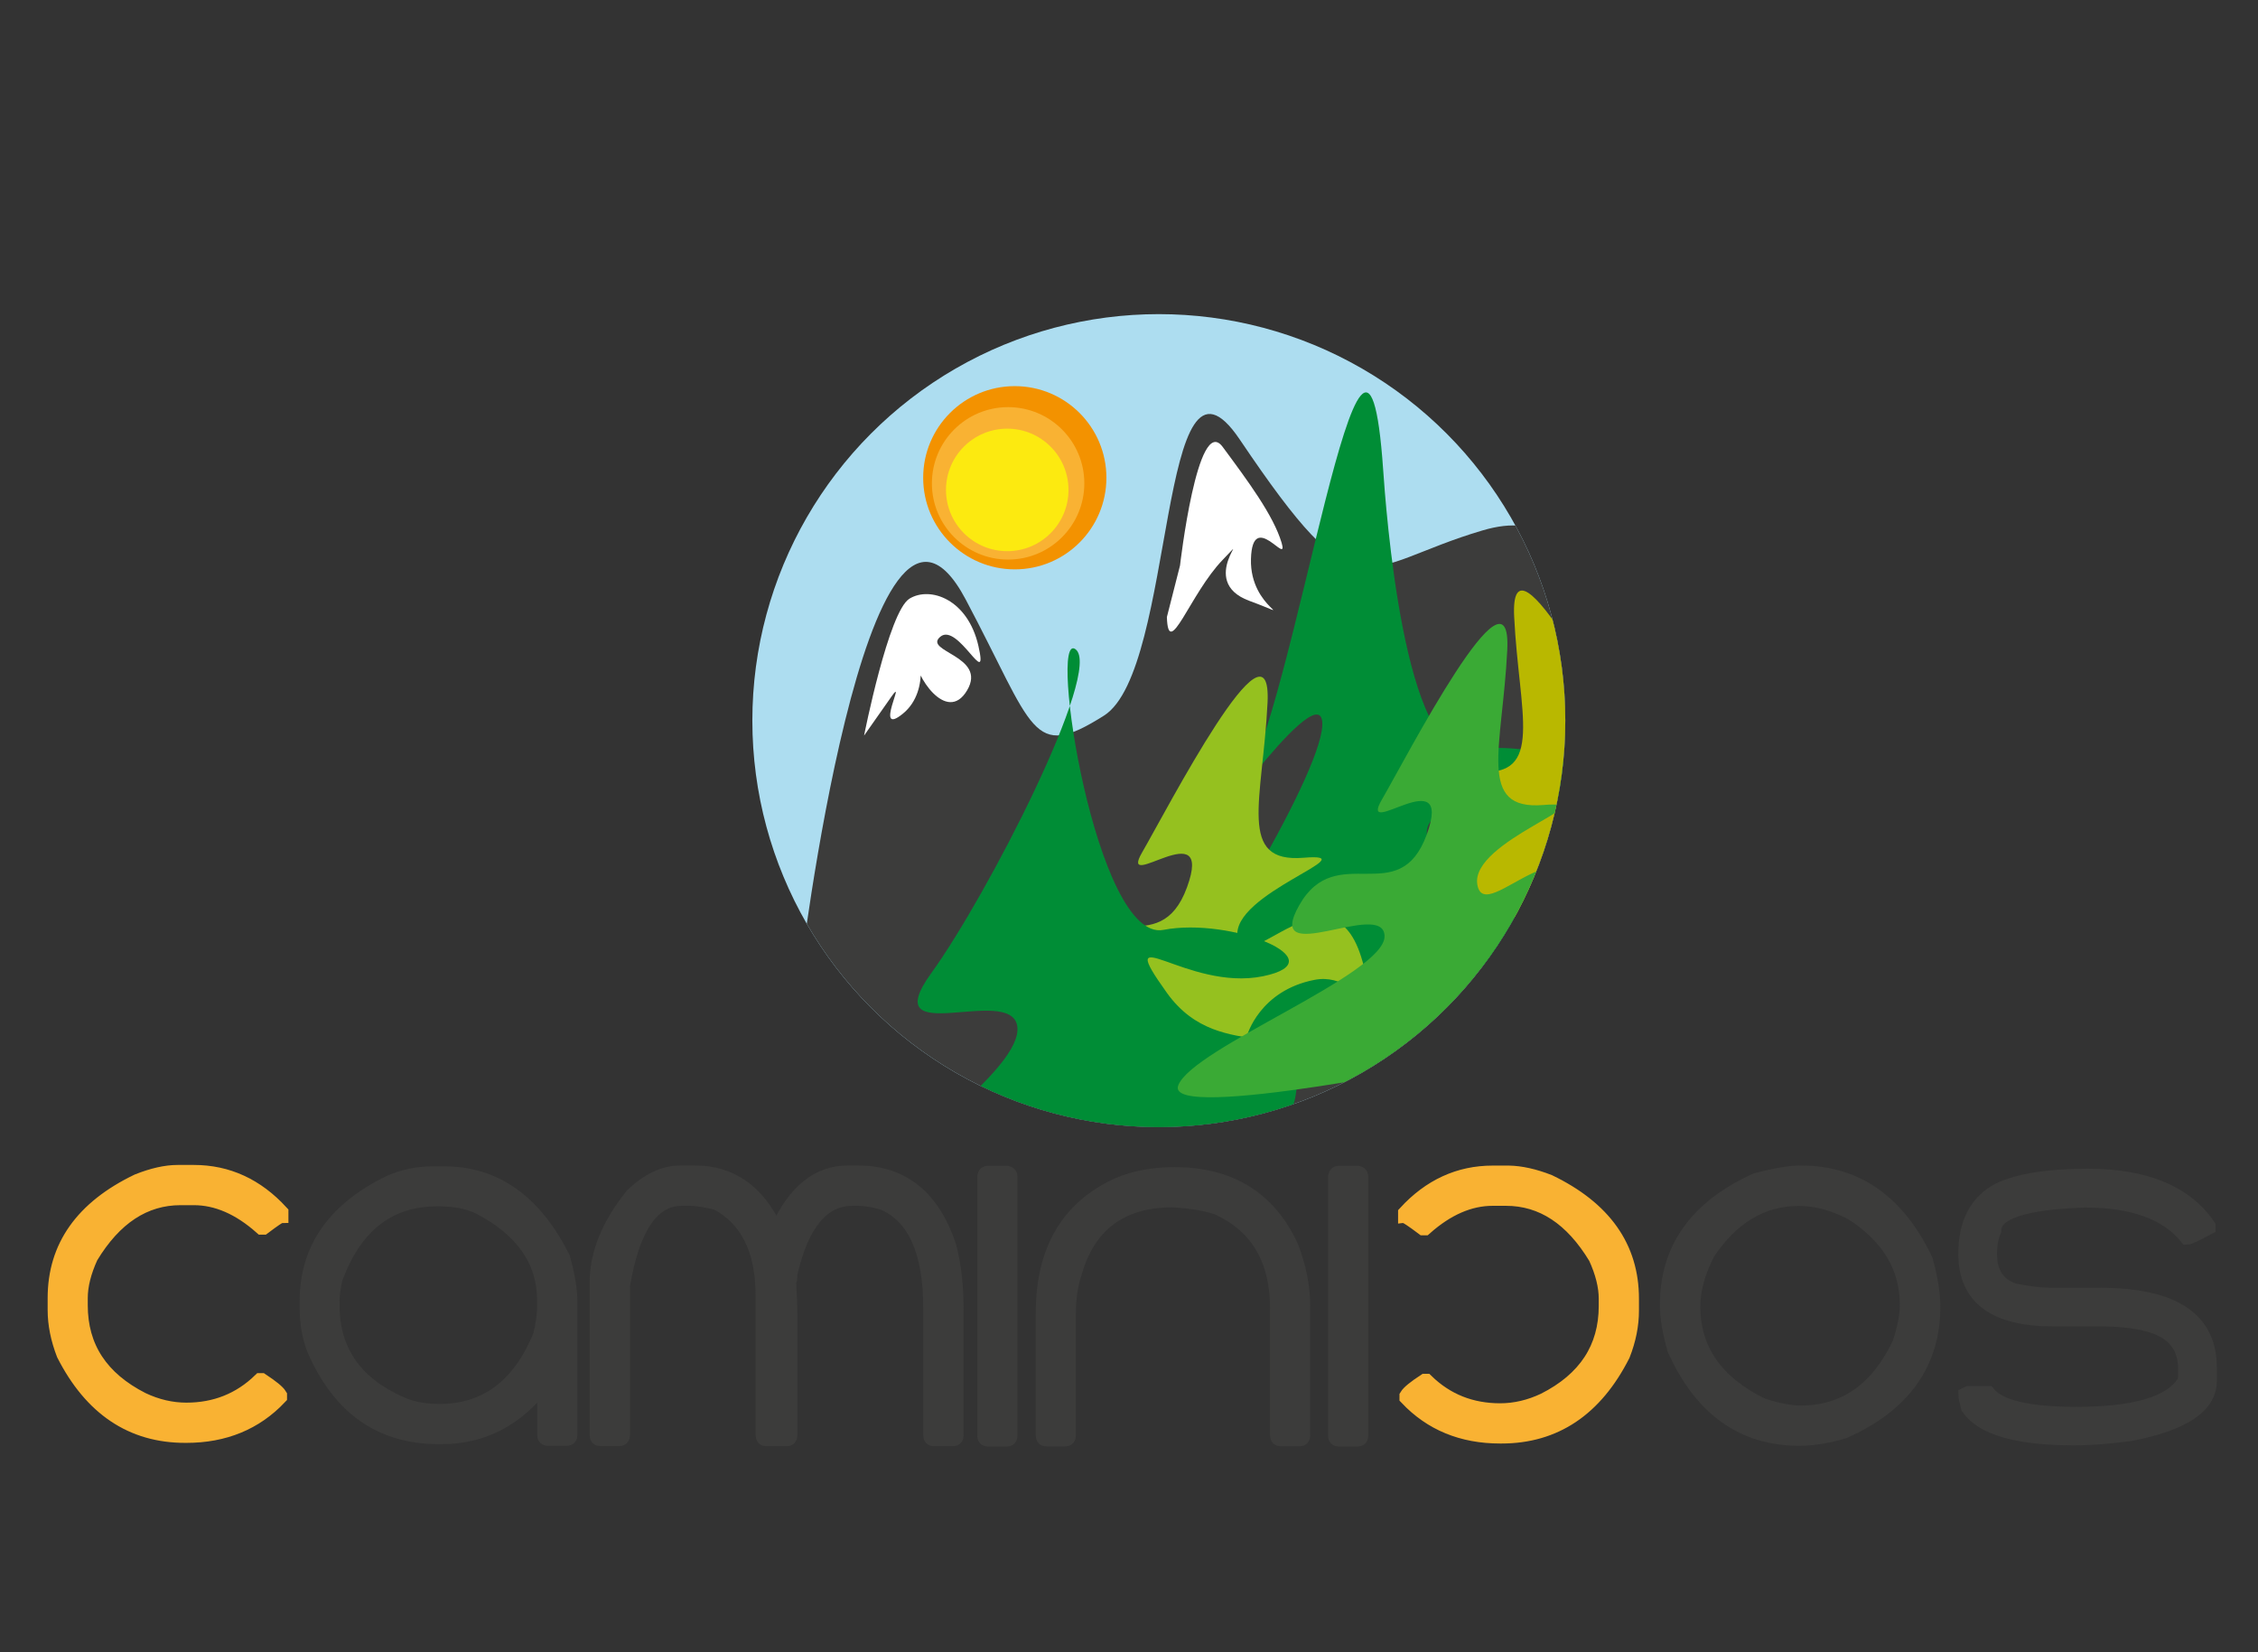 <?xml version="1.0" encoding="utf-8"?>
<!-- Generator: Adobe Illustrator 25.0.0, SVG Export Plug-In . SVG Version: 6.00 Build 0)  -->
<svg version="1.1" id="Capa_1" xmlns="http://www.w3.org/2000/svg" xmlns:xlink="http://www.w3.org/1999/xlink" x="0px" y="0px"
	 viewBox="0 0 209.76 153.49" style="enable-background:new 0 0 209.76 153.49;" xml:space="preserve">
<rect x="0" y="0" width="209.76" height="153.49" fill="#333333" stroke="none"/>
<style type="text/css">
	.st0{clip-path:url(#XMLID_3_);fill:#3C3C3B;}
	.st1{clip-path:url(#XMLID_3_);}
	.st2{fill:#008D36;}
	.st3{fill:#95C11F;}
	.st4{fill:#B9B800;}
	.st5{fill:#3AAA35;}
	.st6{fill:#FFFFFF;}
	.st7{fill:#F39200;}
	.st8{fill:#F9B233;}
	.st9{fill:#FCEA10;}
	.st10{fill:#F9B233;stroke:#F9B233;stroke-width:1.407;stroke-miterlimit:10;}
	.st11{fill:#3C3C3B;stroke:#3C3C3B;stroke-width:1.407;stroke-miterlimit:10;}
</style>
<g>
	<g>
		<g>
			<defs>
				<circle id="XMLID_2_" cx="107.65" cy="66.94" r="37.76"/>
			</defs>
			<use xlink:href="#XMLID_2_"  style="overflow:visible;fill:#ADDDF0;"/>
			<clipPath id="XMLID_3_">
				<use xlink:href="#XMLID_2_"  style="overflow:visible;"/>
			</clipPath>
			<path class="st0" d="M74.37,90.14c-0.21,1.47,6.13-51.81,15.33-34.47c6.43,12.12,6.1,15.07,12.85,10.81
				c6.76-4.26,4.98-36.99,12.62-25.65c11.25,16.69,11.08,11.83,22.53,8.45c11.45-3.39,7.06,12.35,14.3,23.93
				c1.53,2.45-15.93,40.43-56.41,40.35C92.37,113.55,74.37,90.14,74.37,90.14z"/>
			<g class="st1">
				<path class="st2" d="M122.47,95.74c0,0-19.34,4.08-15.29-0.39c4.05-4.47,16.23-24.45,15.64-28.4s-12.95,13.99-7.73,6.77
					c5.22-7.22,11.67-55.12,13.4-30.09c0.22,3.19,1.92,27.28,8.17,26.07c6.26-1.21,16.3,2.87,9.23,4.31
					c-7.07,1.43-17.09-0.61-11.92,6.61s16.43-3.97,14.96,4.53c-1.47,8.49-19.65,0.84-20.98,7.97
					C126.61,100.24,122.47,95.74,122.47,95.74z"/>
				<path class="st3" d="M115.85,96.19c0,0-21.62,9.3-20.36,5.85c1.26-3.45,10.91-6.62,10.86-10.17c-0.04-3.55-11.38,3.2-7.92-2.89
					c3.46-6.09,9.26,0.51,11.84-6.56c2.58-7.08-6.46,0.7-4.17-3.24s12.1-22.98,11.65-13.89c-0.45,9.09-2.85,14.9,3.35,14.39
					c6.2-0.51-6.84,3.33-6.13,7.4s8.86-7.56,11.6,2.22c2.74,9.78,0.69,0.73-4.44,1.72S115.85,96.19,115.85,96.19z"/>
				<path class="st4" d="M142.56,88.19c0,0,21.62,9.3,20.36,5.85c-1.26-3.45-10.91-6.62-10.86-10.17c0.04-3.55,11.38,3.2,7.92-2.89
					c-3.46-6.09-9.26,0.51-11.84-6.56s6.46,0.7,4.17-3.24s-12.1-22.98-11.65-13.89c0.45,9.09,2.85,14.9-3.35,14.39
					s2.08,2.44,1.37,6.51c-0.71,4.08-4.1-6.67-6.83,3.11c-2.74,9.78-0.69,0.73,4.44,1.72S142.56,88.19,142.56,88.19z"/>
			</g>
			<g class="st1">
				<path class="st2" d="M93.89,112.42c0,0-19.34,4.08-15.29-0.39c4.05-4.47,16.49-12.74,15.9-16.7c-0.59-3.95-13.21,2.29-7.99-4.93
					c5.22-7.22,15.98-28.2,13.4-30.09s1.92,27.28,8.17,26.07c6.26-1.21,16.3,2.87,9.23,4.31c-7.07,1.43-14.08-5.68-8.91,1.54
					c5.17,7.22,13.42,1.1,11.95,9.59c-1.47,8.49-19.65,0.84-20.98,7.97C98.03,116.92,93.89,112.42,93.89,112.42z"/>
				<path class="st5" d="M136.33,98.42c0,0-28.14,5.88-26.88,2.42s19.21-10.33,19.17-13.87c-0.04-3.55-11.38,3.2-7.92-2.89
					c3.46-6.09,9.26,0.51,11.84-6.56c2.58-7.08-6.46,0.7-4.17-3.24c2.29-3.94,12.1-22.98,11.65-13.89
					c-0.45,9.09-2.85,14.9,3.35,14.39c6.2-0.51-6.84,3.33-6.13,7.4c0.71,4.08,8.86-7.56,11.6,2.22c2.74,9.78,0.69,0.73-4.44,1.72
					S136.33,98.42,136.33,98.42z"/>
			</g>
			<g class="st1">
				<path class="st6" d="M80.27,68.33c0,0,2.28-11.54,4.22-12.72c1.94-1.18,5.42,0.07,6.4,4.39s-1.9-2.23-3.54-0.85
					c-1.64,1.38,4.39,1.77,2.49,4.98c-1.9,3.21-4.92-1.51-4.79-3.08s1.57,3.02-1.18,5.25c-2.75,2.23,0.39-3.65-1.05-1.6
					S80.27,68.33,80.27,68.33z"/>
				<path class="st6" d="M109.62,52.53c0,0,1.63-14.16,3.96-11.02c2.33,3.15,4.72,6.36,5.48,8.92c0.67,2.27-2.72-3.22-2.85,1.5
					c-0.13,4.72,4.82,5.71-0.16,3.88c-4.98-1.84,0.58-6.95-2.47-3.8c-3.04,3.15-5.05,9.42-5.18,5.31"/>
			</g>
			<g class="st1">
				<circle class="st7" cx="94.27" cy="44.38" r="8.51"/>
				<circle class="st8" cx="93.65" cy="44.9" r="7.08"/>
				<circle class="st9" cx="93.57" cy="45.51" r="5.69"/>
			</g>
		</g>
	</g>
	<g>
		<g>
			<path class="st10" d="M16.5,108.92h1.51c3.12,0,5.81,1.24,8.08,3.71v0.27c-0.12,0-0.66,0.36-1.63,1.09h-0.15
				c-2.06-1.83-4.16-2.74-6.3-2.74h-1.24c-3.36,0-6.15,1.83-8.36,5.49c-0.64,1.4-0.96,2.68-0.96,3.83v0.69
				c0,3.91,1.92,6.83,5.76,8.78c1.35,0.64,2.72,0.96,4.1,0.96c2.7,0,4.99-0.92,6.87-2.74h0.12c0.92,0.61,1.48,1.06,1.66,1.36v0.15
				c-2.24,2.37-5.13,3.56-8.65,3.56H17.2c-4.94,0-8.69-2.51-11.25-7.54c-0.54-1.4-0.82-2.77-0.82-4.1v-1.11
				c0-4.76,2.55-8.37,7.67-10.83C14.18,109.2,15.42,108.92,16.5,108.92z"/>
			<path class="st11" d="M40.19,109.05h1.09c4.71,0,8.37,2.6,10.98,7.81c0.45,1.62,0.67,2.94,0.67,3.98v12.49
				c0,0.18-0.09,0.27-0.27,0.27h-1.78c-0.18,0-0.27-0.09-0.27-0.27v-4.8h-0.12c-2.51,3.28-5.66,4.92-9.47,4.92h-0.27
				c-5.34,0-9.18-2.69-11.52-8.08c-0.46-1.12-0.69-2.45-0.69-3.98v-0.54c0-4.83,2.56-8.49,7.69-10.98
				C37.48,109.32,38.8,109.05,40.19,109.05z M30.84,120.84v0.42c0,4.35,2.24,7.46,6.72,9.32c0.92,0.36,2.02,0.54,3.29,0.54
				c4.3,0,7.42-2.33,9.35-7c0.26-0.96,0.4-1.91,0.4-2.87v-0.42c0-3.74-2.05-6.67-6.16-8.78c-1.04-0.46-2.23-0.69-3.58-0.69h-0.27
				c-4.5,0-7.66,2.47-9.47,7.42C30.93,119.65,30.84,120.33,30.84,120.84z"/>
			<path class="st11" d="M63.18,108.97h1.38c3.33,0,5.81,1.75,7.44,5.24h0.27c1.58-3.49,3.74-5.24,6.48-5.24h0.96
				c4.09,0,6.89,2.25,8.41,6.75c0.46,1.7,0.69,3.68,0.69,5.93v11.69c0,0.2-0.09,0.3-0.27,0.3h-1.8c-0.18,0-0.27-0.1-0.27-0.3v-11.84
				c0-5.26-1.47-8.52-4.4-9.79c-0.86-0.26-1.64-0.4-2.35-0.4h-0.54c-2.8,0-4.74,2.34-5.81,7.02c0,0.46-0.04,0.69-0.12,0.69
				c0.08,1.37,0.12,2.37,0.12,3.02v11.3c0,0.2-0.09,0.3-0.27,0.3h-1.93c-0.18,0-0.27-0.1-0.27-0.3v-12.93c0-4.29-1.43-7.19-4.28-8.7
				c-1.04-0.26-1.86-0.4-2.47-0.4h-0.82c-2.77,0-4.61,2.71-5.51,8.13v13.89c0,0.2-0.09,0.3-0.27,0.3h-1.8c-0.18,0-0.27-0.1-0.27-0.3
				v-14.19c0-2.67,1.1-5.37,3.31-8.11C60.23,109.67,61.7,108.97,63.18,108.97z"/>
			<path class="st11" d="M91.76,109h1.78c0.18,0.03,0.27,0.12,0.27,0.27v24.13c0,0.18-0.09,0.27-0.27,0.27h-1.78
				c-0.18,0-0.27-0.09-0.27-0.27v-24.13C91.52,109.09,91.61,109,91.76,109z"/>
			<path class="st11" d="M109.09,109.12c5.16,0,8.77,2.23,10.83,6.7c0.73,1.9,1.09,3.73,1.09,5.49v12.04c0,0.2-0.09,0.3-0.27,0.3
				h-1.78c-0.18,0-0.27-0.1-0.27-0.3v-11.77c0-4.61-1.87-7.76-5.61-9.44c-1.06-0.36-2.43-0.59-4.13-0.69
				c-4.83,0-7.89,2.28-9.17,6.85c-0.36,1.1-0.54,2.34-0.54,3.71v11.35c0,0.2-0.09,0.3-0.27,0.3h-1.78c-0.18,0-0.27-0.1-0.27-0.3V122
				c0-5.85,2.33-9.82,7-11.92C105.43,109.44,107.16,109.12,109.09,109.12z"/>
			<path class="st11" d="M124.35,109h1.78c0.18,0.03,0.27,0.12,0.27,0.27v24.13c0,0.18-0.09,0.27-0.27,0.27h-1.78
				c-0.18,0-0.27-0.09-0.27-0.27v-24.13C124.11,109.09,124.2,109,124.35,109z"/>
			<path class="st11" d="M167.29,108.97c5.14,0,9,2.7,11.57,8.11c0.46,1.7,0.69,3.12,0.69,4.28c0,5.26-2.75,9.12-8.26,11.57
				c-1.5,0.45-2.88,0.67-4.15,0.67c-5.22,0-9.07-2.75-11.55-8.26c-0.46-1.6-0.69-2.97-0.69-4.13c0-5.21,2.75-9.06,8.26-11.55
				C164.93,109.2,166.3,108.97,167.29,108.97z M157.25,121.36c0,4.05,2.15,7.13,6.45,9.22c1.43,0.46,2.63,0.69,3.58,0.69
				c4.1,0,7.18-2.16,9.22-6.48c0.46-1.42,0.69-2.61,0.69-3.58c0-3.49-1.7-6.34-5.09-8.53c-1.71-0.91-3.37-1.36-4.97-1.36
				c-3.45,0-6.29,1.7-8.53,5.09C157.71,118.16,157.25,119.81,157.25,121.36z"/>
			<path class="st11" d="M193.94,109.27c5.34,0,9.07,1.54,11.17,4.62v0.12c-1.15,0.61-1.8,0.92-1.93,0.92
				c-1.86-2.31-5.03-3.46-9.49-3.46c-5.65,0.18-8.48,1.12-8.48,2.82c-0.26,0.63-0.4,1.35-0.4,2.18c0,1.81,0.78,2.97,2.32,3.46
				c1.35,0.26,2.46,0.4,3.34,0.4h4.62c6.76,0,10.14,2.22,10.14,6.67v1.29c0,2.31-2.44,3.93-7.32,4.87c-1.9,0.26-3.65,0.4-5.27,0.4
				c-5.23,0-8.48-0.94-9.77-2.82c-0.17-0.64-0.25-1.03-0.25-1.16l0.25-0.12h1.8c1.04,1.29,3.77,1.93,8.21,1.93
				c5.46,0,8.8-0.99,10.04-2.97c0.08-0.13,0.12-0.35,0.12-0.64v-0.64c0-2.26-1.29-3.67-3.86-4.23c-1.07-0.26-2.48-0.4-4.23-0.4
				h-4.25c-5.39,0-8.08-2.01-8.08-6.03c0-2.85,1.03-4.82,3.09-5.91C187.58,109.7,190.32,109.27,193.94,109.27z"/>
		</g>
		<g>
			<path class="st10" d="M143.89,109.81c5.11,2.46,7.66,6.07,7.66,10.83v1.11c0,1.33-0.27,2.7-0.82,4.1
				c-2.55,5.03-6.3,7.54-11.25,7.54h-0.12c-3.53,0-6.41-1.19-8.65-3.56v-0.15c0.18-0.3,0.73-0.75,1.66-1.36h0.12
				c1.88,1.83,4.17,2.74,6.87,2.74c1.38,0,2.75-0.32,4.1-0.96c3.84-1.94,5.76-4.87,5.76-8.78v-0.69c0-1.15-0.32-2.43-0.96-3.83
				c-2.21-3.66-4.99-5.49-8.36-5.49h-1.24c-2.14,0-4.24,0.91-6.3,2.74h-0.15c-0.97-0.73-1.52-1.09-1.63-1.09v-0.27
				c2.27-2.47,4.97-3.71,8.08-3.71h1.51C141.27,109,142.51,109.27,143.89,109.81z"/>
		</g>
	</g>
</g>
</svg>
